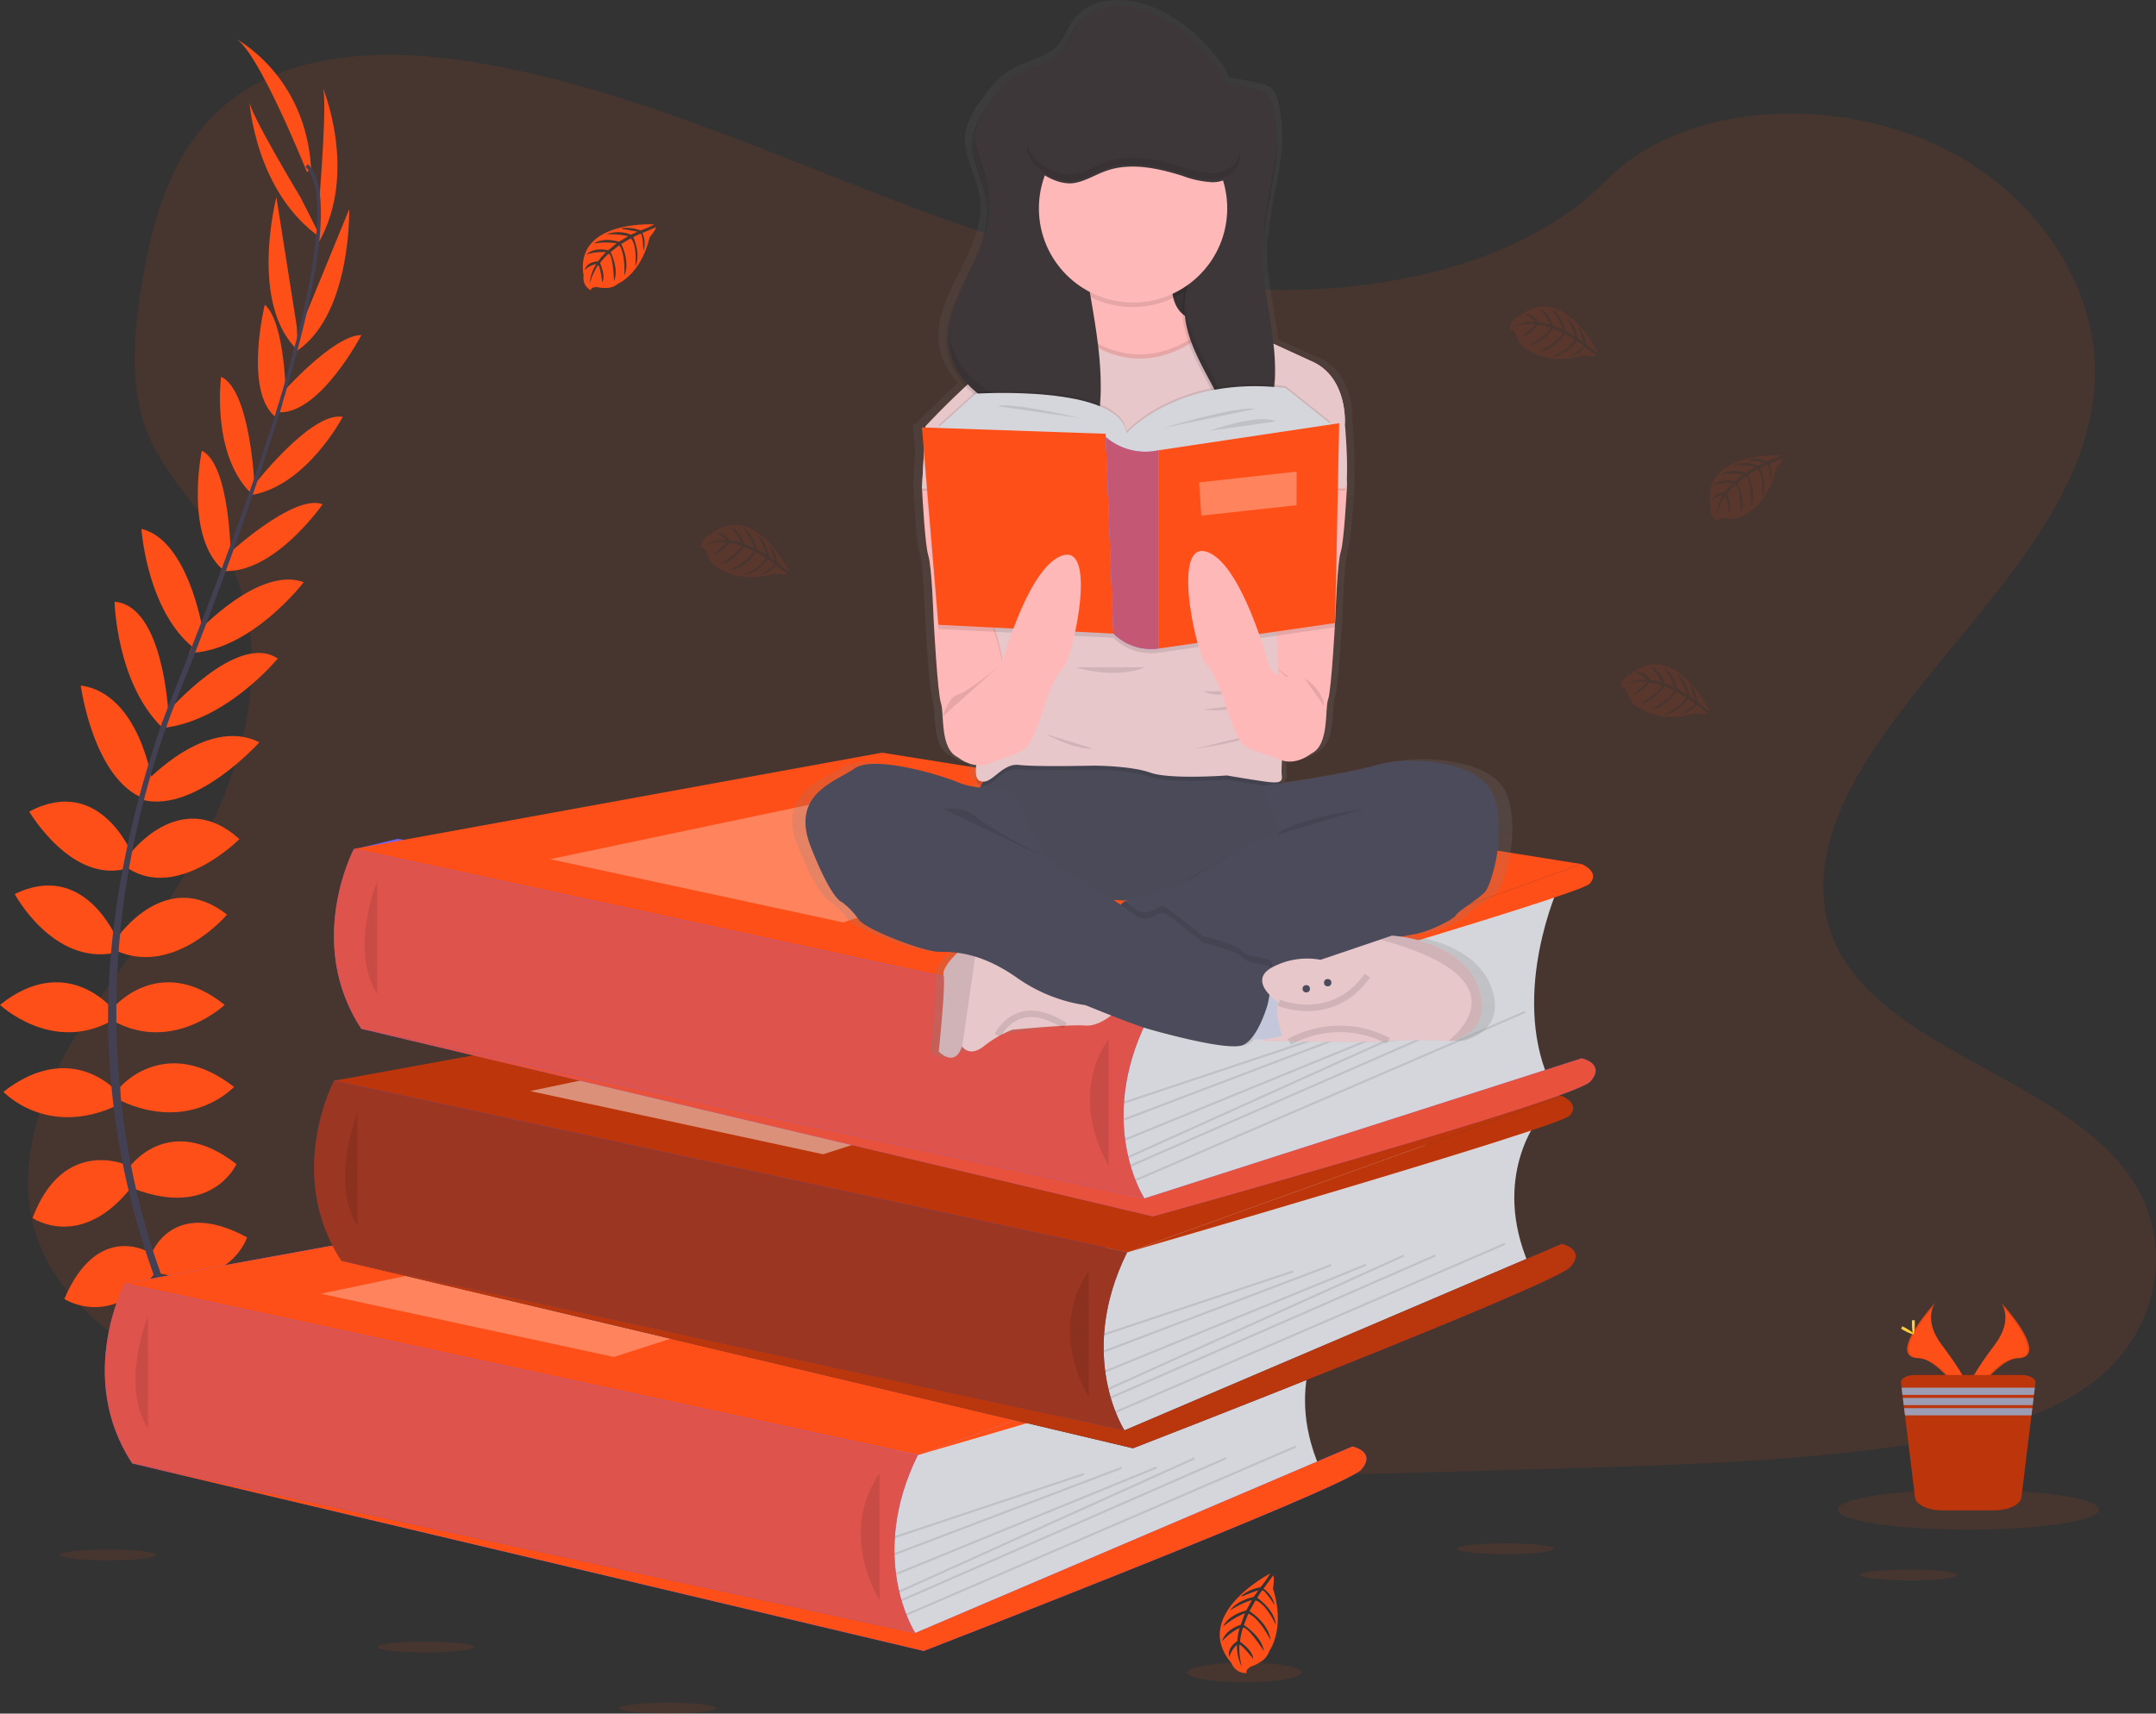 <svg xmlns="http://www.w3.org/2000/svg" xmlns:xlink="http://www.w3.org/1999/xlink" width="332.334" height="264.207" viewBox="0 0 332.334 264.207">
  <rect x="0" y="0" width="332.334" height="264.207" fill="#333333" stroke="none"/>
  <defs>
    <linearGradient id="linear-gradient" x1="0.5" y1="1" x2="0.5" gradientUnits="objectBoundingBox">
      <stop offset="0" stop-color="gray" stop-opacity="0.251"/>
      <stop offset="0.54" stop-color="gray" stop-opacity="0.122"/>
      <stop offset="1" stop-color="gray" stop-opacity="0.102"/>
    </linearGradient>
  </defs>
  <g id="Group_9" data-name="Group 9" transform="translate(-35 -181)">
    <path id="Path_39" data-name="Path 39" d="M292.465,105.634c-21.028-.731-41.059-7.518-60.184-14.946S194.214,75.03,173.69,71.1c-13.2-2.531-28.3-2.888-38.934,4.188-10.238,6.823-13.546,18.569-15.323,29.479-1.339,8.207-2.125,16.843,1.543,24.528,2.544,5.335,7.064,9.819,10.186,14.946,10.875,17.779,3.191,39.7-8.594,57.064-5.524,8.146-11.941,15.921-16.2,24.583s-6.238,18.6-2.508,27.445c3.7,8.773,12.516,15.349,22.062,19.979,19.394,9.406,42.239,12.1,64.531,13.62,49.331,3.376,98.923,1.914,148.384.452,18.306-.543,36.689-1.092,54.7-3.922,10-1.573,20.323-4.065,27.585-10.089,9.215-7.645,11.5-20.593,5.325-30.178-10.361-16.08-38.99-20.073-46.242-37.332-3.983-9.5.11-20.076,5.9-28.888,12.425-18.9,33.248-35.477,34.346-57.077.754-14.839-9.26-29.694-24.739-36.715-16.223-7.385-38.726-6.45-50.69,5.731C332.689,101.462,311.03,106.277,292.465,105.634Z" transform="translate(-62.563 120.013)" fill="#ff4f18" opacity="0.1"/>
    <path id="Path_40" data-name="Path 40" d="M181.421,493.091,70.21,492.548,59.16,466.63l39.074-2.836-6.81-28.417,77.284-10.017L94.7,399.633l6.537-1.553,119,19.414-6.553,44.347-9.367,24.372Z" transform="translate(-4.938 -87.741)" fill="#6c63ff"/>
    <path id="Path_41" data-name="Path 41" d="M187,698.62s6.823-1.092,10.917,3.73c0,0-3,2.365-9.461-.91Z" transform="translate(-120.022 -304.668)" fill="#6c63ff"/>
    <path id="Path_42" data-name="Path 42" d="M178.976,698.51s-4.354,5.358-2.209,11.323c0,0,3.548-1.42,3.935-8.652Z" transform="translate(-112.713 -304.665)" fill="#6c63ff"/>
    <path id="Path_43" data-name="Path 43" d="M172.76,667.8s2.729-5.007,13.646,2c0,0-1.456,3.366-6.277,3.093S174.034,670.438,172.76,667.8Z" transform="translate(-110.409 -282.764)" fill="#6c63ff"/>
    <path id="Path_44" data-name="Path 44" d="M157.682,670.279s-5.663-.65-6.212,12.314c0,0,3.59.744,6.141-3.356S159.115,672.836,157.682,670.279Z" transform="translate(-96.036 -285.603)" fill="#6c63ff"/>
    <path id="Path_45" data-name="Path 45" d="M160.44,628.483s3.184-8.825,14.738-2.547c0,0-2.638,8.1-13.555,5.549Z" transform="translate(-102.092 -254.15)" fill="#ff4f18"/>
    <path id="Path_46" data-name="Path 46" d="M149.52,589.212s6-8.916,16.649-.65c0,0-3.73,8.37-15.739,3.821Z" transform="translate(-94.72 -228.07)" fill="#ff4f18"/>
    <path id="Path_47" data-name="Path 47" d="M145.6,551.656s7.005-8.191,17.545,0c0,0-6.641,7.187-17.545,2.092Z" transform="translate(-92.073 -203.069)" fill="#ff4f18"/>
    <path id="Path_48" data-name="Path 48" d="M142.24,513.505s7.1-8.552,17.194-.455c0,0-8.006,7.551-17.194,2.456Z" transform="translate(-89.805 -177.112)" fill="#ff4f18"/>
    <path id="Path_49" data-name="Path 49" d="M144.2,475.61s7.473-11.008,16.921-3.548c0,0-8.006,9.461-16.921,5.641Z" transform="translate(-91.128 -150.043)" fill="#ff4f18"/>
    <path id="Path_50" data-name="Path 50" d="M149.52,437.6s7.915-10.917,17.1-2.547c0,0-9.37,9.461-17.1,4.549Z" transform="translate(-94.72 -124.675)" fill="#ff4f18"/>
    <path id="Path_51" data-name="Path 51" d="M156.789,399.835s9.37-10.261,17.545-6.173c0,0-9.764,10.9-17.955,8.9Z" transform="translate(-99.351 -98.217)" fill="#ff4f18"/>
    <path id="Path_52" data-name="Path 52" d="M166.127,362.507s10.813-12.568,17.1-8.37c0,0-7.967,9.747-17.87,10.722Z" transform="translate(-105.413 -71.604)" fill="#ff4f18"/>
    <path id="Path_53" data-name="Path 53" d="M179.63,326.559s9.465-10.261,16.379-7.713c0,0-8.1,10.644-17.649,10.917Z" transform="translate(-114.189 -48.084)" fill="#ff4f18"/>
    <path id="Path_54" data-name="Path 54" d="M194.495,290.4s10.462-9.825,15.011-8.1c0,0-7.551,10.917-15.466,10.28Z" transform="translate(-124.775 -23.554)" fill="#ff4f18"/>
    <path id="Path_55" data-name="Path 55" d="M208.32,252s9.007-11.739,13.923-10.829c0,0-5.462,10.465-13.923,12.022Z" transform="translate(-134.415 4.109)" fill="#ff4f18"/>
    <path id="Path_56" data-name="Path 56" d="M221.618,211.407s7.96-9,12.262-8.977c0,0-6.284,12.022-12.59,11.911Z" transform="translate(-143.171 30.232)" fill="#ff4f18"/>
    <path id="Path_57" data-name="Path 57" d="M228.548,161.461l7.691-18.741s.383,16.941-8.669,22.218Z" transform="translate(-147.41 70.541)" fill="#ff4f18"/>
    <path id="Path_58" data-name="Path 58" d="M240.082,101.625s1.274-15.651.455-16.925c0,0,5.5,13.013-.507,23.839Z" transform="translate(-155.822 109.71)" fill="#ff4f18"/>
    <path id="Path_59" data-name="Path 59" d="M132.226,635.743s-7.973-4.942-13.136,7.148c0,0,7.1,4.711,14.075-4.065Z" transform="translate(-74.177 -261.617)" fill="#ff4f18"/>
    <path id="Path_60" data-name="Path 60" d="M118.554,594.72s-9.78-4.461-14.524,8.162c0,0,7.554,5.2,15.414-4.971Z" transform="translate(-64.01 -234.082)" fill="#ff4f18"/>
    <path id="Path_61" data-name="Path 61" d="M107.745,553.966s-7.005-8.191-17.545,0c0,0,6.641,7.187,17.545,2.092Z" transform="translate(-54.674 -204.628)" fill="#ff4f18"/>
    <path id="Path_62" data-name="Path 62" d="M105.774,513.505s-7.1-8.552-17.194-.455c0,0,8.006,7.551,17.194,2.456Z" transform="translate(-53.58 -177.112)" fill="#ff4f18"/>
    <path id="Path_63" data-name="Path 63" d="M111.377,471.976s-4.978-12.33-15.8-7.028c0,0,5.848,10.933,15.355,9.075Z" transform="translate(-58.306 -146.096)" fill="#ff4f18"/>
    <path id="Path_64" data-name="Path 64" d="M118.371,432.082s-4.948-12.545-15.921-6.729c0,0,6.719,11.5,15.433,8.665Z" transform="translate(-62.943 -119.222)" fill="#ff4f18"/>
    <path id="Path_65" data-name="Path 65" d="M137.937,383.715s-1.949-13.754-11.047-14.985c0,0,1.93,14.5,9.822,17.464Z" transform="translate(-79.443 -82.035)" fill="#ff4f18"/>
    <path id="Path_66" data-name="Path 66" d="M151.222,346.129s-.76-16.571-8.282-17.149c0,0,.253,12.577,7.434,19.495Z" transform="translate(-90.278 -55.2)" fill="#ff4f18"/>
    <path id="Path_67" data-name="Path 67" d="M165.092,309.873s-2.242-13.78-9.422-15.463c0,0,.89,13.344,8.711,18.845Z" transform="translate(-98.872 -31.863)" fill="#ff4f18"/>
    <path id="Path_68" data-name="Path 68" d="M187.493,273.793s-.075-14.355-4.461-16.463c0,0-2.72,13,3.191,18.3Z" transform="translate(-116.922 -6.83)" fill="#ff4f18"/>
    <path id="Path_69" data-name="Path 69" d="M198.263,239.073s-.614-14.78-5.156-16.863c0,0-1.553,11.7,4.477,17.831Z" transform="translate(-124.024 16.879)" fill="#ff4f18"/>
    <path id="Path_70" data-name="Path 70" d="M215.258,202.852s-.026-12.022-3.269-14.842c0,0-3.223,13.169,1.576,17.259Z" transform="translate(-136.177 39.967)" fill="#ff4f18"/>
    <path id="Path_71" data-name="Path 71" d="M220.35,157.008,217.2,137s-4.286,16.4,3.3,23.621Z" transform="translate(-139.593 74.403)" fill="#ff4f18"/>
    <path id="Path_72" data-name="Path 72" d="M214.816,106.316s-8.1-13.451-7.931-14.946c0,0,.861,14.1,11.047,21.119Z" transform="translate(-133.444 105.207)" fill="#ff4f18"/>
    <path id="Path_73" data-name="Path 73" d="M211.159,82.231s-7.642-19.1-11.1-20.651c0,0,10.917,5.55,11.736,20.106Z" transform="translate(-128.839 125.318)" fill="#ff4f18"/>
    <path id="Path_74" data-name="Path 74" d="M220.083,159.739l-.523-.159c6.45-21.032,8.058-34.441,4.533-37.8l.374-.4C228.206,124.928,226.689,138.191,220.083,159.739Z" transform="translate(-142.003 84.948)" fill="#444053"/>
    <path id="Path_75" data-name="Path 75" d="M164.9,285.491l-.773-.276c.686-1.927,1.423-3.883,2.2-5.809,6.732-16.778,12.464-32.387,16.138-44.37l.673-.325c-3.681,12.006-9.312,28.212-16.051,45.013C166.317,281.614,165.582,283.561,164.9,285.491Z" transform="translate(-104.583 8.44)" fill="#444053"/>
    <path id="Path_76" data-name="Path 76" d="M164.781,502.966c-.1-.114-10.556-11.885-17.844-31.981a118.325,118.325,0,0,1-7.041-36.644c-.5-15.638,2.781-33.1,8.4-48.961l.611.715c-12.62,35.6-7.606,66.107-.955,84.477,7.21,19.914,17.545,31.556,17.646,31.673Z" transform="translate(-88.189 -93.275)" fill="#444053"/>
    <path id="Path_77" data-name="Path 77" d="M576.84,670.36s-7.366,8.99-1.517,22.581l-58.809,25.506-5.644,1.183-2.6-11.372,1.738-14.351v-7.843Z" transform="translate(-336.907 -285.662)" fill="#d5d6db"/>
    <path id="Path_78" data-name="Path 78" d="M59.16,578.229l81.4-14.839,107.855,17.181-66.99,24.118Z" transform="translate(-4.938 -199.34)" fill="#6c63ff"/>
    <path id="Path_79" data-name="Path 79" d="M59.16,578.229l81.4-14.839,107.855,17.181-66.99,24.118Z" transform="translate(-4.938 -199.34)" fill="#ff4f18"/>
    <path id="Path_80" data-name="Path 80" d="M141.373,652.47s-7.613,14.423,1.16,27.744L263.238,706.37s-7.492-11.489.387-27.436Z" transform="translate(-87.151 -273.584)" fill="#6c63ff"/>
    <path id="Path_81" data-name="Path 81" d="M141.373,652.47s-7.613,14.423,1.16,27.744L263.238,706.37s-7.492-11.489.387-27.436Z" transform="translate(-87.151 -273.584)" fill="#ff4f18" opacity="0.77"/>
    <path id="Path_82" data-name="Path 82" d="M154.792,667.86s-4.351,10.553,0,17.383" transform="translate(-96.974 -283.974)" opacity="0.1"/>
    <path id="Path_83" data-name="Path 83" d="M272.015,758.615,339.4,729.86s3.769.812,1.332,3.574-67.419,27.943-67.419,27.943l-122-28.917Z" transform="translate(-95.928 -325.829)" fill="#6c63ff"/>
    <path id="Path_84" data-name="Path 84" d="M272.015,758.615,339.4,729.86s3.769.812,1.332,3.574-67.419,27.943-67.419,27.943l-122-28.917Z" transform="translate(-95.928 -325.829)" fill="#ff4f18"/>
    <path id="Path_85" data-name="Path 85" d="M499.809,742.86s-6.5,7.8,0,19.495" transform="translate(-329.246 -334.606)" opacity="0.1"/>
    <rect id="Rectangle_185" data-name="Rectangle 185" width="30.727" height="0.325" transform="translate(172.877 417.846) rotate(-18.45)" opacity="0.1"/>
    <rect id="Rectangle_186" data-name="Rectangle 186" width="37.44" height="0.325" transform="translate(172.866 420.462) rotate(-20.82)" opacity="0.1"/>
    <rect id="Rectangle_187" data-name="Rectangle 187" width="43.395" height="0.325" transform="translate(173.061 423.546) rotate(-22.26)" opacity="0.1"/>
    <rect id="Rectangle_188" data-name="Rectangle 188" width="49.952" height="0.325" transform="translate(173.53 426.265) rotate(-24.31)" opacity="0.1"/>
    <rect id="Rectangle_189" data-name="Rectangle 189" width="54.634" height="0.325" transform="matrix(0.916, -0.401, 0.401, 0.916, 173.891, 427.588)" opacity="0.1"/>
    <rect id="Rectangle_190" data-name="Rectangle 190" width="65.379" height="0.325" transform="translate(174.647 429.81) rotate(-23.36)" opacity="0.1"/>
    <path id="Path_86" data-name="Path 86" d="M152.23,588.962l57.185-12.022,34.837,6.661-46.859,15.108Z" transform="translate(-67.769 -208.487)" fill="#fff" opacity="0.3"/>
    <path id="Path_87" data-name="Path 87" d="M591,659.69s2.957,1.192,1.222,3.035S524,683.808,524,683.808Z" transform="translate(-347.527 -278.458)" fill="#ff4f18"/>
    <path id="Path_88" data-name="Path 88" d="M676.136,574.18s-7.363,8.987-1.514,22.581l-58.809,25.506-5.644,1.189-2.6-11.372,1.764-14.348v-7.853Z" transform="translate(-403.944 -220.732)" fill="#d5d6db"/>
    <path id="Path_89" data-name="Path 89" d="M158.46,482.045l81.394-14.836,107.858,17.181-66.99,24.118Z" transform="translate(-71.974 -134.41)" fill="#bd360b"/>
    <path id="Path_90" data-name="Path 90" d="M240.629,556.29s-7.616,14.423,1.157,27.744L362.49,610.19s-7.489-11.5.4-27.439Z" transform="translate(-154.156 -208.655)" fill="#3a3768"/>
    <path id="Path_91" data-name="Path 91" d="M240.629,556.29s-7.616,14.423,1.157,27.744L362.49,610.19s-7.489-11.5.4-27.439l-38.171-8.263Z" transform="translate(-154.156 -208.655)" fill="#bd360b" opacity="0.74"/>
    <path id="Path_92" data-name="Path 92" d="M254.085,571.68s-4.347,10.55,0,17.383" transform="translate(-164.006 -219.044)" opacity="0.1"/>
    <path id="Path_93" data-name="Path 93" d="M371.305,662.435,438.7,633.68s3.766.812,1.329,3.574S372.6,665.2,372.6,665.2l-122-28.917Z" transform="translate(-162.958 -260.9)" fill="#3a3768"/>
    <path id="Path_94" data-name="Path 94" d="M371.305,662.435,438.7,633.68s3.766.812,1.329,3.574S372.6,665.2,372.6,665.2l-122-28.917Z" transform="translate(-162.958 -260.9)" fill="#bd360b" opacity="0.97"/>
    <path id="Path_95" data-name="Path 95" d="M599.1,646.68s-6.5,7.8,0,19.495" transform="translate(-396.275 -269.676)" opacity="0.1"/>
    <rect id="Rectangle_191" data-name="Rectangle 191" width="30.727" height="0.325" transform="translate(205.14 386.6) rotate(-18.45)" opacity="0.1"/>
    <rect id="Rectangle_192" data-name="Rectangle 192" width="37.44" height="0.325" transform="translate(205.133 389.214) rotate(-20.82)" opacity="0.1"/>
    <rect id="Rectangle_193" data-name="Rectangle 193" width="43.395" height="0.325" transform="translate(205.324 392.293) rotate(-22.26)" opacity="0.1"/>
    <rect id="Rectangle_194" data-name="Rectangle 194" width="49.952" height="0.325" transform="translate(205.796 395.013) rotate(-24.31)" opacity="0.1"/>
    <rect id="Rectangle_195" data-name="Rectangle 195" width="54.634" height="0.325" transform="matrix(0.916, -0.401, 0.401, 0.916, 206.152, 396.332)" opacity="0.1"/>
    <rect id="Rectangle_196" data-name="Rectangle 196" width="65.379" height="0.325" transform="translate(206.91 398.554) rotate(-23.36)" opacity="0.1"/>
    <path id="Path_96" data-name="Path 96" d="M251.53,492.782l57.185-12.022,34.837,6.661-46.859,15.108Z" transform="translate(-134.805 -143.557)" fill="#fff" opacity="0.45"/>
    <path id="Path_97" data-name="Path 97" d="M690.32,563.51s2.953,1.192,1.222,3.031-68.212,21.084-68.212,21.084Z" transform="translate(-414.583 -213.529)" fill="#bd360b"/>
    <path id="Path_98" data-name="Path 98" d="M685.557,464.15s-7.366,16.138-1.517,29.729L625.23,512.237,619.6,513.43,617,502.058l1.738-14.351v-7.853Z" transform="translate(-410.31 -146.452)" fill="#d5d6db"/>
    <path id="Path_99" data-name="Path 99" d="M167.89,372.019l81.4-14.839,107.858,17.181L290.151,398.48Z" transform="translate(-78.34 -60.13)" fill="#ff4f18"/>
    <path id="Path_100" data-name="Path 100" d="M250.084,446.26s-7.626,14.423,1.147,27.744L371.936,500.16s-7.492-11.5.4-27.436Z" transform="translate(-160.535 -134.375)" fill="#6c63ff"/>
    <path id="Path_101" data-name="Path 101" d="M250.084,446.26s-7.626,14.423,1.147,27.744L371.936,500.16s-7.492-11.5.4-27.436Z" transform="translate(-160.535 -134.375)" fill="#ff4f18" opacity="0.77"/>
    <path id="Path_102" data-name="Path 102" d="M263.522,461.65s-4.351,10.553,0,17.383" transform="translate(-170.376 -144.764)" opacity="0.1"/>
    <path id="Path_103" data-name="Path 103" d="M380.745,557.805,448.132,536.2s3.769.812,1.332,3.574-67.419,20.794-67.419,20.794l-122-28.917Z" transform="translate(-169.33 -192.02)" fill="#6c63ff"/>
    <path id="Path_104" data-name="Path 104" d="M380.745,557.805,448.132,536.2s3.769.812,1.332,3.574-67.419,20.794-67.419,20.794l-122-28.917Z" transform="translate(-169.33 -192.02)" fill="#ff4f18" opacity="0.84"/>
    <path id="Path_105" data-name="Path 105" d="M608.539,536.65s-6.5,7.8,0,19.495" transform="translate(-402.648 -195.396)" opacity="0.1"/>
    <rect id="Rectangle_197" data-name="Rectangle 197" width="30.727" height="0.325" transform="translate(208.208 350.849) rotate(-18.45)" opacity="0.1"/>
    <rect id="Rectangle_198" data-name="Rectangle 198" width="37.44" height="0.325" transform="translate(208.199 353.465) rotate(-20.82)" opacity="0.1"/>
    <rect id="Rectangle_199" data-name="Rectangle 199" width="43.395" height="0.325" transform="translate(208.387 356.546) rotate(-22.26)" opacity="0.1"/>
    <rect id="Rectangle_200" data-name="Rectangle 200" width="49.952" height="0.325" transform="translate(208.864 359.262) rotate(-24.31)" opacity="0.1"/>
    <rect id="Rectangle_201" data-name="Rectangle 201" width="54.634" height="0.325" transform="matrix(0.916, -0.401, 0.401, 0.916, 209.221, 360.585)" opacity="0.1"/>
    <rect id="Rectangle_202" data-name="Rectangle 202" width="65.379" height="0.325" transform="translate(209.978 362.809) rotate(-23.36)" opacity="0.1"/>
    <path id="Path_106" data-name="Path 106" d="M260.96,382.752l57.185-12.022,34.837,6.661L306.123,392.5Z" transform="translate(-141.171 -69.278)" fill="#fff" opacity="0.3"/>
    <path id="Path_107" data-name="Path 107" d="M699.75,453.48s2.957,1.192,1.222,3.035S632.76,477.6,632.76,477.6Z" transform="translate(-420.949 -139.249)" fill="#ff4f18"/>
    <path id="Path_108" data-name="Path 108" d="M376.1,149.887s-12.347-.744-10.9,7.918a2.113,2.113,0,0,0,1.1,2.226s.023-.65,1.267-.426a5.539,5.539,0,0,0,1.345.065,2.8,2.8,0,0,0,1.641-.676h0s3.473-1.436,4.825-7.116c0,0,1-1.238.975-1.556l-2.092.89a3.749,3.749,0,0,1,.153,2.755s-.068-2.7-.471-2.638c-.081,0-1.082.523-1.082.523s1.225,2.622.3,4.526c0,0,.351-3.23-.682-4.338L371,152.9s1.433,2.707.461,4.916c0,0,.25-3.389-.77-4.708l-1.332,1.04s1.348,2.668.526,4.5c0,0-.107-3.944-.812-4.243a8.03,8.03,0,0,0-1.342,1.449s.923,1.949.348,2.96c0,0-.348-2.629-.65-2.642a8.747,8.747,0,0,0-1.28,2.924,6.323,6.323,0,0,1,1-3.1,3.48,3.48,0,0,0-1.774.92s.179-1.231,2.063-1.339a7.988,7.988,0,0,1,1.215-1.4,7.606,7.606,0,0,0-3.009.344s1-1.16,3.35-.65l1.3-1.072a11.211,11.211,0,0,0-3.509.036s1.205-1.027,3.863-.279l1.433-.855a13.02,13.02,0,0,0-3.353-.289,5.147,5.147,0,0,1,3.772.058l1.02-.458s-1.537-.3-1.988-.351-.474-.172-.474-.172a5.364,5.364,0,0,1,2.892.325A12.9,12.9,0,0,0,376.1,149.887Z" transform="translate(-240.241 65.714)" fill="#ff4f18"/>
    <path id="Path_109" data-name="Path 109" d="M910.7,259.467s-12.347-.744-10.9,7.918a2.113,2.113,0,0,0,1.1,2.226s.023-.65,1.267-.426a5.723,5.723,0,0,0,1.345.065,2.791,2.791,0,0,0,1.625-.676h0s3.477-1.436,4.825-7.116c0,0,1-1.238.975-1.556l-2.086.89a3.749,3.749,0,0,1,.153,2.755s-.068-2.7-.468-2.638c-.081,0-1.085.523-1.085.523s1.225,2.622.3,4.526c0,0,.351-3.23-.686-4.338l-1.469.858s1.433,2.707.461,4.916c0,0,.25-3.389-.77-4.708l-1.329,1.04s1.345,2.668.523,4.5c0,0-.107-3.944-.812-4.243a8.148,8.148,0,0,0-1.342,1.449s.923,1.949.351,2.96c0,0-.351-2.629-.65-2.642a8.747,8.747,0,0,0-1.28,2.924,6.3,6.3,0,0,1,1-3.1,3.5,3.5,0,0,0-1.777.919s.182-1.231,2.063-1.339a8.11,8.11,0,0,1,1.215-1.4,7.637,7.637,0,0,0-3.009.348s1-1.16,3.35-.65l1.3-1.072a11.213,11.213,0,0,0-3.509.036s1.2-1.027,3.863-.279l1.43-.855a13.019,13.019,0,0,0-3.353-.289,5.147,5.147,0,0,1,3.772.058l1.024-.458s-1.54-.3-1.992-.351-.474-.172-.474-.172a5.325,5.325,0,0,1,2.892.325A13.11,13.11,0,0,0,910.7,259.467Z" transform="translate(-601.143 -8.262)" fill="#ff4f18" opacity="0.1"/>
    <path id="Path_110" data-name="Path 110" d="M434.661,299.7s-5.38-11.154-12.23-5.657a2.11,2.11,0,0,0-1.407,2.044s.569-.3.975.9a5.758,5.758,0,0,0,.6,1.2,2.8,2.8,0,0,0,1.394,1.1h0s2.947,2.333,8.565.741a5.558,5.558,0,0,0,1.826.081l-1.793-1.387a3.771,3.771,0,0,1-2.333,1.475s2.326-1.374,2.076-1.693c-.052-.065-.975-.692-.975-.692s-1.693,2.349-3.8,2.469c0,0,2.989-1.267,3.451-2.713l-1.462-.864s-1.667,2.573-4.068,2.8c0,0,3.08-1.433,3.733-2.966l-1.553-.65s-1.673,2.476-3.675,2.655c0,0,3.392-2.018,3.308-2.781a8.236,8.236,0,0,0-1.92-.465s-1.241,1.751-2.411,1.751c0,0,2.122-1.589,1.992-1.845a8.571,8.571,0,0,0-3.184.325,6.326,6.326,0,0,1,3.194-.65,3.5,3.5,0,0,0-1.67-1.1s1.163-.442,2.174,1.147a8.016,8.016,0,0,1,1.816.377,7.628,7.628,0,0,0-1.767-2.453s1.5.3,2.187,2.6l1.576.624a10.838,10.838,0,0,0-1.742-3.044s1.482.549,2.128,3.249l1.443.832a12.855,12.855,0,0,0-1.381-3.067,5.149,5.149,0,0,1,1.787,3.321l.9.669s-.487-1.491-.65-1.907-.081-.5-.081-.5a5.332,5.332,0,0,1,1.131,2.681A12.123,12.123,0,0,0,434.661,299.7Z" transform="translate(-278.008 -30.589)" fill="#ff4f18" opacity="0.1"/>
    <path id="Path_111" data-name="Path 111" d="M818.442,196.082s-5.377-11.154-12.23-5.657a2.114,2.114,0,0,0-1.407,2.044s.572-.292.975.9a5.634,5.634,0,0,0,.6,1.205,2.788,2.788,0,0,0,1.391,1.1h0s2.95,2.333,8.565.744a5.584,5.584,0,0,0,1.829.078l-1.784-1.391a3.77,3.77,0,0,1-2.33,1.478s2.323-1.378,2.073-1.7c-.052-.065-.975-.692-.975-.692s-1.69,2.349-3.8,2.469c0,0,2.992-1.267,3.454-2.71l-1.485-.858s-1.664,2.57-4.068,2.8c0,0,3.08-1.436,3.737-2.97l-1.556-.65s-1.673,2.479-3.672,2.655c0,0,3.389-2.018,3.3-2.778a8.037,8.037,0,0,0-1.917-.465s-1.241,1.748-2.414,1.748c0,0,2.125-1.589,1.995-1.846a8.591,8.591,0,0,0-3.187.325,6.322,6.322,0,0,1,3.194-.65,3.479,3.479,0,0,0-1.667-1.1s1.163-.442,2.174,1.147a8.044,8.044,0,0,1,1.816.38,7.6,7.6,0,0,0-1.771-2.456s1.5.305,2.187,2.616l1.579.624a10.842,10.842,0,0,0-1.741-3.048s1.482.549,2.125,3.249l1.446.832a12.974,12.974,0,0,0-1.384-3.067,5.132,5.132,0,0,1,1.787,3.321l.9.669s-.484-1.491-.65-1.907-.081-.5-.081-.5a5.345,5.345,0,0,1,1.127,2.681A12.481,12.481,0,0,0,818.442,196.082Z" transform="translate(-537.093 39.364)" fill="#ff4f18" opacity="0.1"/>
    <path id="Path_112" data-name="Path 112" d="M871.312,365.886s-5.377-11.157-12.24-5.66a2.114,2.114,0,0,0-1.407,2.044s.572-.292.975.9a5.633,5.633,0,0,0,.6,1.205,2.789,2.789,0,0,0,1.391,1.1h0s2.95,2.336,8.568.744c0,0,1.566.27,1.826.078l-1.793-1.387a3.77,3.77,0,0,1-2.333,1.478s2.323-1.378,2.073-1.7c-.052-.065-.975-.692-.975-.692s-1.689,2.349-3.8,2.473c0,0,2.992-1.27,3.454-2.713l-1.465-.864s-1.663,2.573-4.068,2.8c0,0,3.08-1.436,3.737-2.97l-1.556-.65s-1.673,2.476-3.672,2.655c0,0,3.392-2.018,3.308-2.781a8.071,8.071,0,0,0-1.92-.465s-1.241,1.748-2.414,1.748c0,0,2.125-1.589,1.995-1.845a8.591,8.591,0,0,0-3.187.325,6.342,6.342,0,0,1,3.2-.65,3.474,3.474,0,0,0-1.67-1.1s1.163-.445,2.174,1.147a8.013,8.013,0,0,1,1.816.377,7.663,7.663,0,0,0-1.767-2.456s1.5.305,2.187,2.616l1.576.624a10.792,10.792,0,0,0-1.742-3.044s1.482.546,2.125,3.249l1.446.829a12.975,12.975,0,0,0-1.384-3.067,5.145,5.145,0,0,1,1.79,3.324l.9.65s-.487-1.491-.65-1.907-.081-.5-.081-.5a5.312,5.312,0,0,1,1.128,2.681A13.154,13.154,0,0,0,871.312,365.886Z" transform="translate(-572.778 -75.267)" fill="#ff4f18" opacity="0.1"/>
    <ellipse id="Ellipse_6" data-name="Ellipse 6" cx="7.47" cy="0.835" rx="7.47" ry="0.835" transform="translate(93.146 434.111)" fill="#ff4f18" opacity="0.1"/>
    <ellipse id="Ellipse_7" data-name="Ellipse 7" cx="7.47" cy="0.835" rx="7.47" ry="0.835" transform="translate(44.179 419.919)" fill="#ff4f18" opacity="0.1"/>
    <ellipse id="Ellipse_8" data-name="Ellipse 8" cx="7.47" cy="0.835" rx="7.47" ry="0.835" transform="translate(130.472 443.537)" fill="#ff4f18" opacity="0.1"/>
    <ellipse id="Ellipse_9" data-name="Ellipse 9" cx="7.47" cy="0.835" rx="7.47" ry="0.835" transform="translate(321.748 423.005)" fill="#ff4f18" opacity="0.1"/>
    <ellipse id="Ellipse_10" data-name="Ellipse 10" cx="7.47" cy="0.835" rx="7.47" ry="0.835" transform="translate(259.589 418.954)" fill="#ff4f18" opacity="0.1"/>
    <ellipse id="Ellipse_11" data-name="Ellipse 11" cx="8.834" cy="1.517" rx="8.834" ry="1.517" transform="translate(218.014 437.35)" fill="#ff4f18" opacity="0.1"/>
    <path id="Path_113" data-name="Path 113" d="M675.028,790.14s-12.3,6.355-5.946,13.841a2.378,2.378,0,0,0,2.326,1.511s-.344-.63.975-1.134a6.338,6.338,0,0,0,1.329-.7,3.122,3.122,0,0,0,1.189-1.589h0s2.515-3.366.565-9.595c0,0,.254-1.761.033-2.047L674,792.473a4.186,4.186,0,0,1,1.722,2.56s-1.625-2.557-1.949-2.274c-.072.058-.741,1.121-.741,1.121s2.677,1.816,2.876,4.175c0,0-1.508-3.3-3.135-3.775l-.932,1.664s2.924,1.781,3.249,4.458c0,0-1.7-3.4-3.434-4.081l-.686,1.758s2.82,1.793,3.08,4.022c0,0-2.359-3.727-3.207-3.61a9.008,9.008,0,0,0-.461,2.161s1.992,1.332,2.027,2.642c0,0-1.839-2.323-2.122-2.17a9.791,9.791,0,0,0,.448,3.551,7.011,7.011,0,0,1-.816-3.551,3.9,3.9,0,0,0-1.179,1.9s-.53-1.283,1.215-2.466a8.986,8.986,0,0,1,.367-2.04,8.564,8.564,0,0,0-2.69,2.053s.3-1.686,2.856-2.525l.65-1.781a12.108,12.108,0,0,0-3.35,2.041s.569-1.673,3.551-2.476l.884-1.625a14.914,14.914,0,0,0-3.386,1.625s.861-1.439,3.659-2.1l.718-1.024s-1.651.588-2.112.8-.552.107-.552.107a5.976,5.976,0,0,1,2.96-1.345A14.474,14.474,0,0,0,675.028,790.14Z" transform="translate(-444.239 -366.524)" fill="#ff4f18"/>
    <path id="Path_114" data-name="Path 114" d="M574.569,166.011c-2.125-5.774-13.822-6.316-18.9-4.844a151.717,151.717,0,0,1-15.271,2.827l-.263-.25c.526-.156.539-.539.474-1.108a17.34,17.34,0,0,1,.032-2.248,5.536,5.536,0,0,0,4.7-1.056h0c2.924-1.3,2.138-6.862,2.7-8.383.419-1.137.871-7.837,1.072-11.177h.042l.023-1.121c.029-.484.042-.767.042-.767s.286-8.168.845-9.822c.52-1.521.942-9.182,1.007-10.4v-.159l-.042-.708c.029-.517.042-1.092.039-1.7,0-2.778-.289-6.277-.325-6.843v-.3c.023-1.186-.127-7.125-5.179-9.37-1.862-.832-4.1-1.823-6.268-2.788-.559-4.825-1.836-9.624-1.725-14.485,0-.731.065-1.462.136-2.19,0,.211-.023.426-.026.65V81.2c.192-6.079,2.489-12.191,2.274-18.14-.02.582-.062,1.166-.117,1.751a18.887,18.887,0,0,0-.624-5.975,3.535,3.535,0,0,0-1.02-1.852,4.2,4.2,0,0,0-1.781-.705,35.812,35.812,0,0,0-4.676-.871,7.219,7.219,0,0,0-1.053-2.044c-3.295-4.523-8.175-8.773-13.945-9.747-2.895-.487-6.225-.081-8.194,1.988a6.146,6.146,0,0,0-.578.585c-1.059,1.264-1.514,2.924-2.6,4.185-.071.084-.153.162-.231.244-2.125,1.9-5.436,2.3-7.8,4a9.363,9.363,0,0,0-1.166,1.017,19.786,19.786,0,0,0-2.547,3.1,12.844,12.844,0,0,0-2.492,4.835c-.679,3.574,1.755,6.963,2.206,10.56,1.007,8.048-7.9,15.19-6.212,23.131A10.592,10.592,0,0,0,490,102.4c-3.473,3.145-6.43,6.2-6.43,6.2v.182h-.549l.055.65h-.055l.3,3.525-.3,5.134v.484h.019c.1,1.881.5,8.646.975,10.072.559,1.654.842,9.822.842,9.822s.617,11.544,1.183,13.071-.237,7.073,2.7,8.383h0a6.173,6.173,0,0,0,2.947,1.222c-.149,1.215-.055,2.1.429,2.372a1.417,1.417,0,0,0,.682.195,7.241,7.241,0,0,0-.53.926,13.763,13.763,0,0,1-3.405-.8c-3.152-1.3-13.611-4.224-16.648-2.167s-10.349,3.922-6.973,12.2,4.948,8.487,4.948,8.487a12.023,12.023,0,0,1,2.7,2.713c1.014,1.524,10.459,5.01,12.821,5.01a23.131,23.131,0,0,1,3.005.149s-2.564,2.248-2.222,3.555-.78,11.762-.78,11.762,2.6,2.619,3.711-.816l.039.052c.208.283,1.332,1.56,3.447-.052a19.326,19.326,0,0,1,2.749-1.742l10.241-1.449a28.986,28.986,0,0,1,3.207-.023,6.7,6.7,0,0,0,4.224-1.573c2.122.806,4.507,1.686,5.641,2.008,2.3.65,12.873,3.486,15.346,2.6a3.434,3.434,0,0,0,1.332-.949l2.359.075-1.1.221s2.151.036,5.075.075l-.124.071,3.668-.032c5.368.049,11.4.065,12.191-.114,1.241-.276,7.691-.081,9.591,0h.53s7.086-1.413,4.162-8.6c-2.248-5.524-9.159-7.129-12.227-7.57.864-.172,1.608-.305,2.1-.383,2.141-.325,6.3-2.274,6.638-2.94s3.824-2.6,4.724-3.7S576.7,171.785,574.569,166.011Zm-58.7,16.158-.348.114-.234.078-.448.442c-.357-.24-.741-.494-1.14-.754C514.408,182.091,515.133,182.134,515.874,182.169Zm30.967,9.156Z" transform="translate(-307.27 137.572)" fill="url(#linear-gradient)"/>
    <path id="Path_115" data-name="Path 115" d="M686.65,281.741s4.971,13,7.8,11.7,2.06-6.823,2.6-8.337,1.137-13,1.137-13,.273-8.123.812-9.767c.5-1.511.906-9.13.975-10.329v-.159l-.536-9.422-3.035-.757-7.038,2.6-.975,5.566-.38,2.174-.162.926Z" transform="translate(-457.33 3.742)" fill="#ffb8b8"/>
    <path id="Path_116" data-name="Path 116" d="M691.69,358.3s4.744,3.883,6.173,4.224,2.307,3.369,2.307,3.369" transform="translate(-460.732 -74.994)" opacity="0.1"/>
    <path id="Path_117" data-name="Path 117" d="M539.321,283.491s-4.971,13-7.8,11.7-2.06-6.823-2.6-8.337-1.137-13-1.137-13-.273-8.123-.812-9.767c-.5-1.511-.906-9.13-.975-10.329V253.6l.539-9.422,3.035-.757,7.038,2.6.975,5.566.38,2.174.162.926Z" transform="translate(-348.877 2.56)" fill="#ffb8b8"/>
    <rect id="Rectangle_203" data-name="Rectangle 203" width="11.096" height="17.295" transform="translate(211.72 216.501)" fill="#3e373a"/>
    <rect id="Rectangle_204" data-name="Rectangle 204" width="11.096" height="17.295" transform="translate(211.72 216.501)" opacity="0.1"/>
    <path id="Path_118" data-name="Path 118" d="M555.394,404.442s-3.792,4.169-2.385,4.926,10.508,14.946,10.508,14.946,29.892,3.681,35.529-1.842,5.523-15.391,5.523-15.391-4.529.975-5.023.445-3.207-3.083-3.207-3.083S557.994,402.115,555.394,404.442Z" transform="translate(-366.899 -105.446)" fill="#4b4b5b"/>
    <path id="Path_119" data-name="Path 119" d="M555.394,404.442s-3.792,4.169-2.385,4.926,10.508,14.946,10.508,14.946,29.892,3.681,35.529-1.842,5.523-15.391,5.523-15.391-4.529.975-5.023.445-3.207-3.083-3.207-3.083S557.994,402.115,555.394,404.442Z" transform="translate(-366.899 -105.446)" opacity="0.02"/>
    <path id="Path_120" data-name="Path 120" d="M592.3,182.286l-9.747,7.8-2.947.214-1.082.078-18.172,1.332-18.845-1.378-2.8-.2-3.574-.26-7.473-7.148a127.982,127.982,0,0,1,9.923-9.491,20.359,20.359,0,0,1,4.809-3.213l.214-.075a5.348,5.348,0,0,0,2.06-1.436c3.659-3.772,7.041-13.081,7.041-13.081s16.138-8.337,14.189,2.6,7.255,8.233,7.255,8.233l3.035,1.384,1.2.549,3.057,1.4,6.9,3.165C592.753,175.245,592.3,182.286,592.3,182.286Z" transform="translate(-349.997 64.019)" fill="#ffb8b8"/>
    <circle id="Ellipse_12" data-name="Ellipse 12" cx="14.514" cy="14.514" r="14.514" transform="translate(195.088 199.319)" opacity="0.1"/>
    <path id="Path_121" data-name="Path 121" d="M591.207,229.065H526v-.159l.539-9.422a127.977,127.977,0,0,1,9.923-9.491l40.939-1.625,1.9-2.008,6.9,3.165c5.416,2.489,4.981,9.53,4.981,9.53S591.925,227.213,591.207,229.065Z" transform="translate(-348.877 27.579)" opacity="0.1"/>
    <path id="Path_122" data-name="Path 122" d="M591.207,228.065H526v-.159l.539-9.422a127.981,127.981,0,0,1,9.923-9.491l40.939-1.625,1.9-2.008,6.9,3.165c5.416,2.489,4.981,9.53,4.981,9.53S591.925,226.213,591.207,228.065Z" transform="translate(-348.877 28.254)" fill="#e7c7ca"/>
    <path id="Path_123" data-name="Path 123" d="M585.351,188.022s10.287,13.107,23.988-.27,1.517,29.837,1.517,29.837L581.29,221.1Z" transform="translate(-386.202 41.875)" opacity="0.1"/>
    <path id="Path_124" data-name="Path 124" d="M585.351,190.022s10.287,13.107,23.988-.27,1.517,29.837,1.517,29.837L581.29,223.1Z" transform="translate(-386.202 40.525)" fill="#e7c7ca"/>
    <path id="Path_125" data-name="Path 125" d="M593.488,201.886l1.088,16.6,1.166,5.524.89,4.224s2.274,32.491,1.625,34.116.325,2.924.461,3.788-.136,3.035-.029,4.009,0,1.407-2.489,1.059-5.959-.952-5.959-.952-8.773.65-11.8-.432-8.773-1.085-8.773-1.085-8.665.218-11.479-.107-4.334,3.467-6.173,2.382,2.164-11.586,3.464-14.621-1.732-10.722-1.732-10.722l3.9-21.629.867-4.9V203.722l.214-.075a5.348,5.348,0,0,0,2.06-1.436l.975,15.511,30.542,1.085V201.35" transform="translate(-366.117 30.961)" opacity="0.1"/>
    <path id="Path_126" data-name="Path 126" d="M593.488,199.886l1.088,16.6,1.166,5.524.89,4.224s2.274,32.491,1.625,34.116.325,2.924.461,3.788-.136,3.035-.029,4.009,0,1.407-2.489,1.059-5.959-.952-5.959-.952-8.773.65-11.8-.432-8.773-1.085-8.773-1.085-8.665.218-11.479-.107-4.334,3.467-6.173,2.382,2.164-11.586,3.464-14.621-1.732-10.722-1.732-10.722l3.9-21.629.867-4.9V201.722l.214-.075a5.348,5.348,0,0,0,2.06-1.436l.975,15.511,30.542,1.085V199.35" transform="translate(-366.117 32.311)" fill="#e7c7ca"/>
    <path id="Path_127" data-name="Path 127" d="M587.557,62.569a3.58,3.58,0,0,0-.975-1.839,3.99,3.99,0,0,0-1.716-.7,33.893,33.893,0,0,0-4.51-.864,7.22,7.22,0,0,0-.975-2.024c-3.184-4.5-7.9-8.737-13.438-9.7-2.9-.5-6.264-.052-8.123,2.235-1.02,1.257-1.459,2.924-2.489,4.159-1.985,2.4-5.569,2.694-8.071,4.549a14.954,14.954,0,0,0-3.249,3.759,12.9,12.9,0,0,0-2.4,4.805c-.65,3.545,1.693,6.924,2.125,10.5.975,8-7.6,15.1-5.982,23,.946,4.6,5.2,7.847,9.6,9.491,1.55.582,3.321,1.16,4.045,2.648.325.65.38,1.4.685,2.057,1.027,2.19,4.4,2.274,6.216.679s2.385-4.175,2.6-6.583c.871-10.514-3.34-20.9-2.849-31.442.146-3.187,1.043-6.8,3.9-8.246,3.844-1.949,8.467,1.3,12.7.679a25.19,25.19,0,0,1,1.215,15.372c-.672,2.8-1.836,5.524-1.92,8.415-.127,4.4,2.248,8.425,4.3,12.317a6.553,6.553,0,0,1,.867,2.375,5.725,5.725,0,0,1-.465,2.486c-1.16,3.122-3.161,6.021-3.389,9.344a1.511,1.511,0,0,0,.244,1.111,1.4,1.4,0,0,0,.838.377c3.509.6,6.544-2.508,8.256-5.631a26.4,26.4,0,0,0,3.256-11.216c.354-6.615-2.018-13.123-1.872-19.745C586.147,77.412,589.549,69.831,587.557,62.569Z" transform="translate(-356.674 134.986)" opacity="0.1"/>
    <path id="Path_128" data-name="Path 128" d="M588.557,61.569a3.58,3.58,0,0,0-.975-1.839,3.99,3.99,0,0,0-1.716-.7,33.89,33.89,0,0,0-4.51-.864,7.218,7.218,0,0,0-.975-2.024c-3.184-4.5-7.9-8.737-13.438-9.7-2.9-.5-6.264-.052-8.123,2.235-1.02,1.257-1.459,2.924-2.489,4.159-1.985,2.4-5.569,2.694-8.071,4.549a14.954,14.954,0,0,0-3.249,3.759,12.9,12.9,0,0,0-2.4,4.805c-.65,3.545,1.693,6.924,2.125,10.5.975,8-7.6,15.1-5.982,23,.946,4.6,5.2,7.847,9.6,9.491,1.55.582,3.321,1.16,4.045,2.648.325.65.38,1.4.686,2.057,1.027,2.19,4.4,2.274,6.216.679s2.385-4.175,2.6-6.583c.871-10.514-3.34-20.9-2.849-31.442.146-3.187,1.043-6.8,3.9-8.246,3.844-1.949,8.467,1.3,12.7.679a25.19,25.19,0,0,1,1.215,15.372c-.672,2.8-1.836,5.524-1.92,8.415-.127,4.4,2.248,8.425,4.3,12.317a6.553,6.553,0,0,1,.867,2.375,5.724,5.724,0,0,1-.465,2.486c-1.16,3.122-3.161,6.021-3.389,9.344a1.511,1.511,0,0,0,.244,1.111,1.4,1.4,0,0,0,.838.377c3.509.6,6.544-2.508,8.256-5.631a26.4,26.4,0,0,0,3.256-11.216c.354-6.615-2.018-13.123-1.872-19.745C587.147,76.412,590.549,68.831,588.557,61.569Z" transform="translate(-357.349 135.661)" fill="#3e373a"/>
    <path id="Path_129" data-name="Path 129" d="M581.79,473.726l12.889.413-1.849-9.559-9.874.939Z" transform="translate(-357.759 -132.634)" fill="#c3c7d9"/>
    <path id="Path_130" data-name="Path 130" d="M668.851,424.574c-.867,1.082-4.224,3.031-4.549,3.681s-4.331,2.6-6.391,2.924-8.555,1.735-9.747,2.492c-.855.546-7.714,2.274-12.22,3.233a34.7,34.7,0,0,1-3.7.666c-1.949.107-23.283-7.148-23.283-7.148l4.113-4.224.227-.078c1.163-.393,6.537-2.209,9.52-3.074,3.36-.975,7.259-4.981,7.259-4.981s5.738-1.949,6.5-2.167-1.949-7.58-1.949-7.58,12.454-1.729,17.328-3.194,16.138-.923,18.2,4.818S669.732,423.492,668.851,424.574Z" transform="translate(-404.882 -106.139)" fill="#4b4b5b"/>
    <path id="Path_131" data-name="Path 131" d="M561.467,498.9s-2.489,2.6-4.981,2.385-11.206.65-11.206.65a17.471,17.471,0,0,0-4.39,2.544c-2.037,1.605-3.119.325-3.321.052l-.036-.052c-1.085,3.415-3.574.812-3.574.812s1.082-10.4.751-11.7,2.141-3.532,2.141-3.532l2.924-.744,7.408-1.9L557.8,491.1Z" transform="translate(-354.25 -162.161)" fill="#e7c7ca"/>
    <path id="Path_132" data-name="Path 132" d="M539.763,493.26l-2.193,15.212-.036-.052c-1.085,3.415-3.574.812-3.574.812s1.082-10.4.751-11.7S536.852,494,536.852,494Z" transform="translate(-354.25 -166.104)" opacity="0.1"/>
    <path id="Path_133" data-name="Path 133" d="M599,360.08s5.738,1.949,10.722,0" transform="translate(-398.158 -76.196)" opacity="0.1"/>
    <path id="Path_134" data-name="Path 134" d="M659.29,371.42s2.382,1.189,4.224,0" transform="translate(-438.859 -83.851)" opacity="0.1"/>
    <path id="Path_135" data-name="Path 135" d="M659.29,378.966s4.006.536,4.766-.546" transform="translate(-438.859 -88.577)" opacity="0.1"/>
    <path id="Path_136" data-name="Path 136" d="M655.29,394.024s7.525-.975,9.393-2.274" transform="translate(-436.159 -97.576)" opacity="0.1"/>
    <path id="Path_137" data-name="Path 137" d="M584.62,391.75s4.224,2.382,7.366,2.274" transform="translate(-388.45 -97.576)" opacity="0.1"/>
    <path id="Path_138" data-name="Path 138" d="M635.934,481.964a34.7,34.7,0,0,1-3.7.666c-1.949.107-23.283-7.148-23.283-7.148l4.113-4.224.227-.078c.65.458,1.183.851,1.563,1.15,1.79,1.41,3.519-.432,4.169-.432s6.281,4.656,6.281,4.656,5.2,1.192,6.066,2.274,3.9.868,4.438,1.625A2.9,2.9,0,0,1,635.934,481.964Z" transform="translate(-404.875 -151.198)" opacity="0.1"/>
    <path id="Path_139" data-name="Path 139" d="M502.58,409.761s-5.257.3-8.289-.975-13.1-4.224-16.028-2.154-9.965,3.9-6.716,12.132,4.766,8.448,4.766,8.448a11.73,11.73,0,0,1,2.6,2.7c.975,1.517,10.072,4.981,12.347,4.981s6.281,0,11.911,3.9a24.48,24.48,0,0,0,10.722,4.334s7.148,2.924,9.374,3.574,12.4,3.464,14.78,2.6,3.9-6.284,3.9-6.284,1.082-4.874.539-5.631-3.574-.543-4.438-1.625-6.066-2.274-6.066-2.274-5.618-4.659-6.268-4.659-2.378,1.839-4.169.432a95.088,95.088,0,0,0-11.213-7.148C506.219,419.94,502.58,409.761,502.58,409.761Z" transform="translate(-311.551 -107.139)" fill="#4b4b5b"/>
    <path id="Path_140" data-name="Path 140" d="M536.27,427.159a6.206,6.206,0,0,1,5.325,1.407c2.6,2.167,11.346,6.518,11.346,6.518" transform="translate(-355.81 -121.395)" opacity="0.1"/>
    <path id="Path_141" data-name="Path 141" d="M707.714,427s-11.59,1.755-13.754,4.136" transform="translate(-462.264 -121.372)" opacity="0.1"/>
    <path id="Path_142" data-name="Path 142" d="M715.4,503.666h-.51a87.356,87.356,0,0,0-9.237,0c-1.407.325-20.037,0-20.037,0l3.642-.757s-1.352-4.737-.494-5.13c0,0-4.874-3.21-1.2-5.377a11.4,11.4,0,0,1,7.635-1.254l9.224-3.126,1.771-.6s10.4.543,13.211,7.691S715.4,503.666,715.4,503.666Z" transform="translate(-456.634 -162.161)" fill="#e7c7ca"/>
    <path id="Path_143" data-name="Path 143" d="M754.485,503.7h-.51c3.025-2.5,9.868-10.092-10.465-15.628l1.771-.6s10.4.543,13.211,7.691S754.485,503.7,754.485,503.7Z" transform="translate(-495.715 -162.195)" opacity="0.1"/>
    <circle id="Ellipse_13" data-name="Ellipse 13" cx="0.569" cy="0.569" r="0.569" transform="translate(239.087 331.945)" fill="#4b4b5b"/>
    <circle id="Ellipse_14" data-name="Ellipse 14" cx="0.569" cy="0.569" r="0.569" transform="translate(235.783 332.884)" fill="#4b4b5b"/>
    <g id="Group_8" data-name="Group 8" transform="translate(181.29 201.431)" opacity="0.1">
      <path id="Path_144" data-name="Path 144" d="M620.3,118.414a25.211,25.211,0,0,0-1.865-10.443c-4.224.63-8.851-2.629-12.7-.679-2.846,1.443-3.74,5.059-3.9,8.246-.039.842-.045,1.683-.029,2.525,0-.3,0-.6.029-.9.149-3.187,1.043-6.8,3.9-8.246,3.847-1.949,8.467,1.3,12.7.679A25.144,25.144,0,0,1,620.3,118.414Z" transform="translate(-581.341 -106.548)"/>
      <path id="Path_145" data-name="Path 145" d="M553.276,119.174a10.825,10.825,0,0,0-.042-2.125c-.344-2.859-1.907-5.592-2.19-8.38-.364,3.363,1.777,6.592,2.19,10A2.031,2.031,0,0,1,553.276,119.174Z" transform="translate(-547.045 -107.903)"/>
      <path id="Path_146" data-name="Path 146" d="M562.173,210.886c-.2,2.411-.77,4.987-2.6,6.586s-5.2,1.511-6.216-.679c-.325-.65-.374-1.407-.689-2.057-.721-1.488-2.5-2.066-4.045-2.648-4.4-1.647-8.649-4.874-9.595-9.491a9.975,9.975,0,0,1-.172-1.267,10.238,10.238,0,0,0,.172,2.892c.945,4.6,5.2,7.843,9.595,9.491,1.55.582,3.324,1.16,4.045,2.648.325.65.38,1.4.689,2.057,1.023,2.19,4.4,2.274,6.216.679s2.382-4.175,2.6-6.586a37.1,37.1,0,0,0,.1-3.814C562.274,209.433,562.232,210.161,562.173,210.886Z" transform="translate(-538.823 -170.457)"/>
      <path id="Path_147" data-name="Path 147" d="M687.93,122.939v1.407c.182-6.043,2.4-12.119,2.18-18.036C689.941,111.782,688.053,117.377,687.93,122.939Z" transform="translate(-639.483 -106.31)"/>
      <path id="Path_148" data-name="Path 148" d="M655.881,202.088a4.189,4.189,0,0,0,.075-1.173,6.5,6.5,0,0,0-.867-2.375c-1.878-3.574-4.019-7.233-4.273-11.2,0,.169-.023.325-.026.507-.13,4.4,2.245,8.425,4.3,12.317a7.8,7.8,0,0,1,.793,1.923Z" transform="translate(-614.406 -161.012)"/>
      <path id="Path_149" data-name="Path 149" d="M667.414,216.91a26.439,26.439,0,0,1-3.278,11.216c-1.716,3.122-4.747,6.232-8.259,5.631a1.381,1.381,0,0,1-.838-.38.812.812,0,0,1-.153-.253c-.039.253-.071.51-.091.77a1.5,1.5,0,0,0,.244,1.108,1.381,1.381,0,0,0,.838.38c3.512.6,6.544-2.508,8.259-5.631a26.439,26.439,0,0,0,3.278-11.216c.039-.76.042-1.517.019-2.274C667.427,216.478,667.427,216.692,667.414,216.91Z" transform="translate(-617.099 -180.536)"/>
    </g>
    <path id="Path_150" data-name="Path 150" d="M695.31,510.6s8.224,3.451,13.646-4.185" transform="translate(-463.176 -174.988)" fill="none" stroke="#000" stroke-miterlimit="10" stroke-width="1" opacity="0.1"/>
    <path id="Path_151" data-name="Path 151" d="M700.29,533.738a16.033,16.033,0,0,1,15.271-.143" transform="translate(-466.538 -192.091)" fill="none" stroke="#000" stroke-miterlimit="10" stroke-width="1" opacity="0.1"/>
    <path id="Path_152" data-name="Path 152" d="M561.93,527.882s2.82-6.362,10.352-1.511" transform="translate(-373.133 -187.225)" fill="none" stroke="#000" stroke-miterlimit="10" stroke-width="1" opacity="0.1"/>
    <path id="Path_153" data-name="Path 153" d="M533.79,232.042l5.751-5.2s22.3-1.462,23.222,6.118c0,0,7.905-8.987,24.531-6.986l7.034,5.6-19.443,8.532-18.894,6.553-13.916-6.229Z" transform="translate(-354.136 14.533)" opacity="0.1"/>
    <path id="Path_154" data-name="Path 154" d="M533.79,233.042l5.751-5.2s22.3-1.462,23.222,6.118c0,0,7.905-8.987,24.531-6.986l7.034,5.6-19.443,8.532-18.894,6.553-13.916-6.229Z" transform="translate(-354.136 13.858)" fill="#d5d6db"/>
    <path id="Path_155" data-name="Path 155" d="M437.38,204.83l2.544,30.435,26.968,1.355-1.17-30.3-.023-.51Z" transform="translate(-260.27 42.719)" opacity="0.1"/>
    <path id="Path_156" data-name="Path 156" d="M437.38,202.83l2.544,30.435,26.968,1.355-1.17-30.3-.023-.51Z" transform="translate(-260.27 44.07)" fill="#ff4f18"/>
    <path id="Path_157" data-name="Path 157" d="M577.529,202.83,549.71,207v30.571l27.185-3.928Z" transform="translate(-336.102 44.07)" opacity="0.1"/>
    <path id="Path_158" data-name="Path 158" d="M577.529,200.83,549.71,205v30.571l27.185-3.928Z" transform="translate(-336.102 45.42)" fill="#ff4f18"/>
    <path id="Path_159" data-name="Path 159" d="M583.917,223.79l-15.027,1.67.328,5.121,14.689-1.605Z" transform="translate(-349.05 29.92)" fill="#fff" opacity="0.3"/>
    <path id="Path_160" data-name="Path 160" d="M536.933,333.764l1.53,4.117s2.274,1.949,4.763.975,4.659-1.459,5.741-2.408,2.6-5.715,2.6-5.715,1.517-5.2,3.031-6.5,5.523-19.206,0-17.454-9.747,18-9.747,18a3.852,3.852,0,0,1-2.382,1.3c-1.407.11-4.224-.218-4.766.975S535.309,331.382,536.933,333.764Z" transform="translate(-355.817 -40.132)" fill="#ffb8b8"/>
    <path id="Path_161" data-name="Path 161" d="M621.339,254.854a9.357,9.357,0,0,1-8.159-2.034l1.173,30.3a8.269,8.269,0,0,0,6.986,2.307Z" transform="translate(-407.731 -3.786)" opacity="0.1"/>
    <path id="Path_162" data-name="Path 162" d="M621.339,252.854a9.357,9.357,0,0,1-8.159-2.034l1.173,30.3a8.269,8.269,0,0,0,6.986,2.307Z" transform="translate(-407.731 -2.436)" fill="#6c63ff"/>
    <path id="Path_163" data-name="Path 163" d="M621.339,252.854a9.357,9.357,0,0,1-8.159-2.034l1.173,30.3a8.269,8.269,0,0,0,6.986,2.307Z" transform="translate(-407.731 -2.436)" fill="#ff4f18" opacity="0.6"/>
    <path id="Path_164" data-name="Path 164" d="M640.29,240.3s11.317-3.46,14.267-2.973" transform="translate(-426.032 6.708)" opacity="0.1"/>
    <path id="Path_165" data-name="Path 165" d="M574.732,237.778s-10.969-2.6-12.8-1.862" transform="translate(-373.133 7.715)" opacity="0.1"/>
    <path id="Path_166" data-name="Path 166" d="M662.25,244.137s7.567-2.775,10.3-1.456" transform="translate(-440.857 3.299)" opacity="0.1"/>
    <path id="Path_167" data-name="Path 167" d="M650.52,450.3a24.881,24.881,0,0,1,3.73-2.317,60.855,60.855,0,0,0,5.524-3.376" transform="translate(-432.939 -133.261)" opacity="0.1"/>
    <path id="Path_168" data-name="Path 168" d="M544.31,360.08s-4.747,3.883-6.173,4.224-2.307,3.369-2.307,3.369" transform="translate(-355.513 -76.196)" opacity="0.1"/>
    <path id="Path_169" data-name="Path 169" d="M672.766,332l-1.514,4.126s-2.274,1.949-4.766.975-4.656-1.459-5.741-2.408-2.6-5.715-2.6-5.715-1.514-5.2-3.031-6.5-5.524-19.206,0-17.454,9.747,18,9.747,18a3.852,3.852,0,0,0,2.382,1.3c1.407.11,4.224-.218,4.766.975S674.391,329.632,672.766,332Z" transform="translate(-434.131 -38.951)" fill="#ffb8b8"/>
    <path id="Path_170" data-name="Path 170" d="M707.15,364.94s3.1,1.995,3.09,4.38" transform="translate(-471.169 -79.477)" opacity="0.1"/>
    <circle id="Ellipse_15" data-name="Ellipse 15" cx="14.514" cy="14.514" r="14.514" transform="translate(195.14 198.608)" fill="#ffb8b8"/>
    <path id="Path_171" data-name="Path 171" d="M583.138,98.507c1.761-.276,3.3-1.3,4.987-1.888,3.766-1.322,7.931-.416,11.742.777a15.229,15.229,0,0,0,4.481.975,4.535,4.535,0,0,0,3.944-1.949,4.407,4.407,0,0,0-.026-4.071,11.466,11.466,0,0,0-2.651-3.272c-3.379-3.191-7.57-6.173-12.207-5.848a16.8,16.8,0,0,0-5.364,1.537,59.138,59.138,0,0,0-6.3,3.171c-1.563.907-4.458,2.118-5.358,3.775C574.342,95.446,579.954,99.007,583.138,98.507Z" transform="translate(-382.598 110.719)" fill="#3e373a"/>
    <path id="Path_172" data-name="Path 172" d="M608.29,114.333a4.535,4.535,0,0,1-3.944,1.949,15.242,15.242,0,0,1-4.484-.955c-3.811-1.192-7.973-2.1-11.742-.777-1.68.588-3.226,1.625-4.987,1.885-2.567.4-6.7-1.833-7.148-4.676-.5,3.285,4.289,6.1,7.148,5.65,1.761-.276,3.308-1.3,4.987-1.884,3.769-1.326,7.931-.416,11.742.777a14.624,14.624,0,0,0,4.484.955,4.569,4.569,0,0,0,3.944-1.949,3.8,3.8,0,0,0,.455-2.375A3.5,3.5,0,0,1,608.29,114.333Z" transform="translate(-382.595 91.442)" opacity="0.1"/>
    <path id="Path_173" data-name="Path 173" d="M1026.983,661.63s1.927,2.518-.89,6.323-5.137,7.015-4.2,9.387c0,0,4.25-7.064,7.707-7.164S1030.782,665.877,1026.983,661.63Z" transform="translate(-683.505 -279.768)" fill="#ff4f18"/>
    <path id="Path_174" data-name="Path 174" d="M1027.212,661.63a3.114,3.114,0,0,1,.393.79c3.373,3.964,5.173,7.665,1.927,7.756-3.022.088-6.644,5.491-7.512,6.852a3.214,3.214,0,0,0,.1.325s4.25-7.064,7.707-7.164S1031.01,665.877,1027.212,661.63Z" transform="translate(-683.734 -279.768)" opacity="0.1"/>
    <path id="Path_177" data-name="Path 177" d="M997.681,661.63s-1.927,2.518.89,6.323,5.137,7.015,4.2,9.387c0,0-4.247-7.064-7.707-7.164S993.893,665.877,997.681,661.63Z" transform="translate(-664.385 -279.768)" fill="#ff4f18"/>
    <path id="Path_178" data-name="Path 178" d="M997.681,661.63a3.122,3.122,0,0,0-.393.79c-3.373,3.964-5.173,7.665-1.927,7.756,3.018.088,6.645,5.491,7.512,6.852a2.5,2.5,0,0,1-.1.325s-4.247-7.064-7.707-7.164S993.893,665.877,997.681,661.63Z" transform="translate(-664.385 -279.768)" opacity="0.1"/>
    <path id="Path_179" data-name="Path 179" d="M995.64,670.332c0,.887.1,1.605.221,1.605s.224-.718.224-1.605-.127-.468-.247-.468S995.64,669.445,995.64,670.332Z" transform="translate(-665.925 -285.26)" fill="#ffd037"/>
    <path id="Path_180" data-name="Path 180" d="M990.878,673.471c.776.422,1.456.679,1.514.572s-.523-.539-1.3-.975-.471-.117-.53,0S990.1,673.046,990.878,673.471Z" transform="translate(-662.39 -287.34)" fill="#ffd037"/>
    <ellipse id="Ellipse_16" data-name="Ellipse 16" cx="20.145" cy="3.09" rx="20.145" ry="3.09" transform="translate(318.243 410.665)" fill="#ff4f18" opacity="0.1"/>
    <path id="Path_181" data-name="Path 181" d="M1011.141,697.086l-.1.786-.137,1.111-.055.465-.137,1.111-.058.465-.133,1.108-1.543,12.639c-.136,1.127-1.979,2.008-4.2,2.008h-8.009c-2.226,0-4.065-.88-4.2-2.008l-1.543-12.639-.136-1.108-.055-.465-.136-1.111-.058-.465-.133-1.111-.1-.786c-.075-.65.92-1.176,2.18-1.176h16.382C1010.222,695.91,1011.219,696.446,1011.141,697.086Z" transform="translate(-662.386 -302.91)" fill="#bd360b"/>
    <path id="Path_182" data-name="Path 182" d="M922.674,658.53l-.133,1.111H902.266l-.136-1.111Z" transform="translate(-574.017 -263.568)" fill="#9d9cb5"/>
    <path id="Path_183" data-name="Path 183" d="M922.881,663.38l-.133,1.111H902.856l-.136-1.111Z" transform="translate(-574.415 -266.842)" fill="#9d9cb5"/>
    <path id="Path_184" data-name="Path 184" d="M923.094,668.23l-.136,1.111h-19.5l-.133-1.111Z" transform="translate(-574.82 -270.116)" fill="#9d9cb5"/>
  </g>
</svg>
